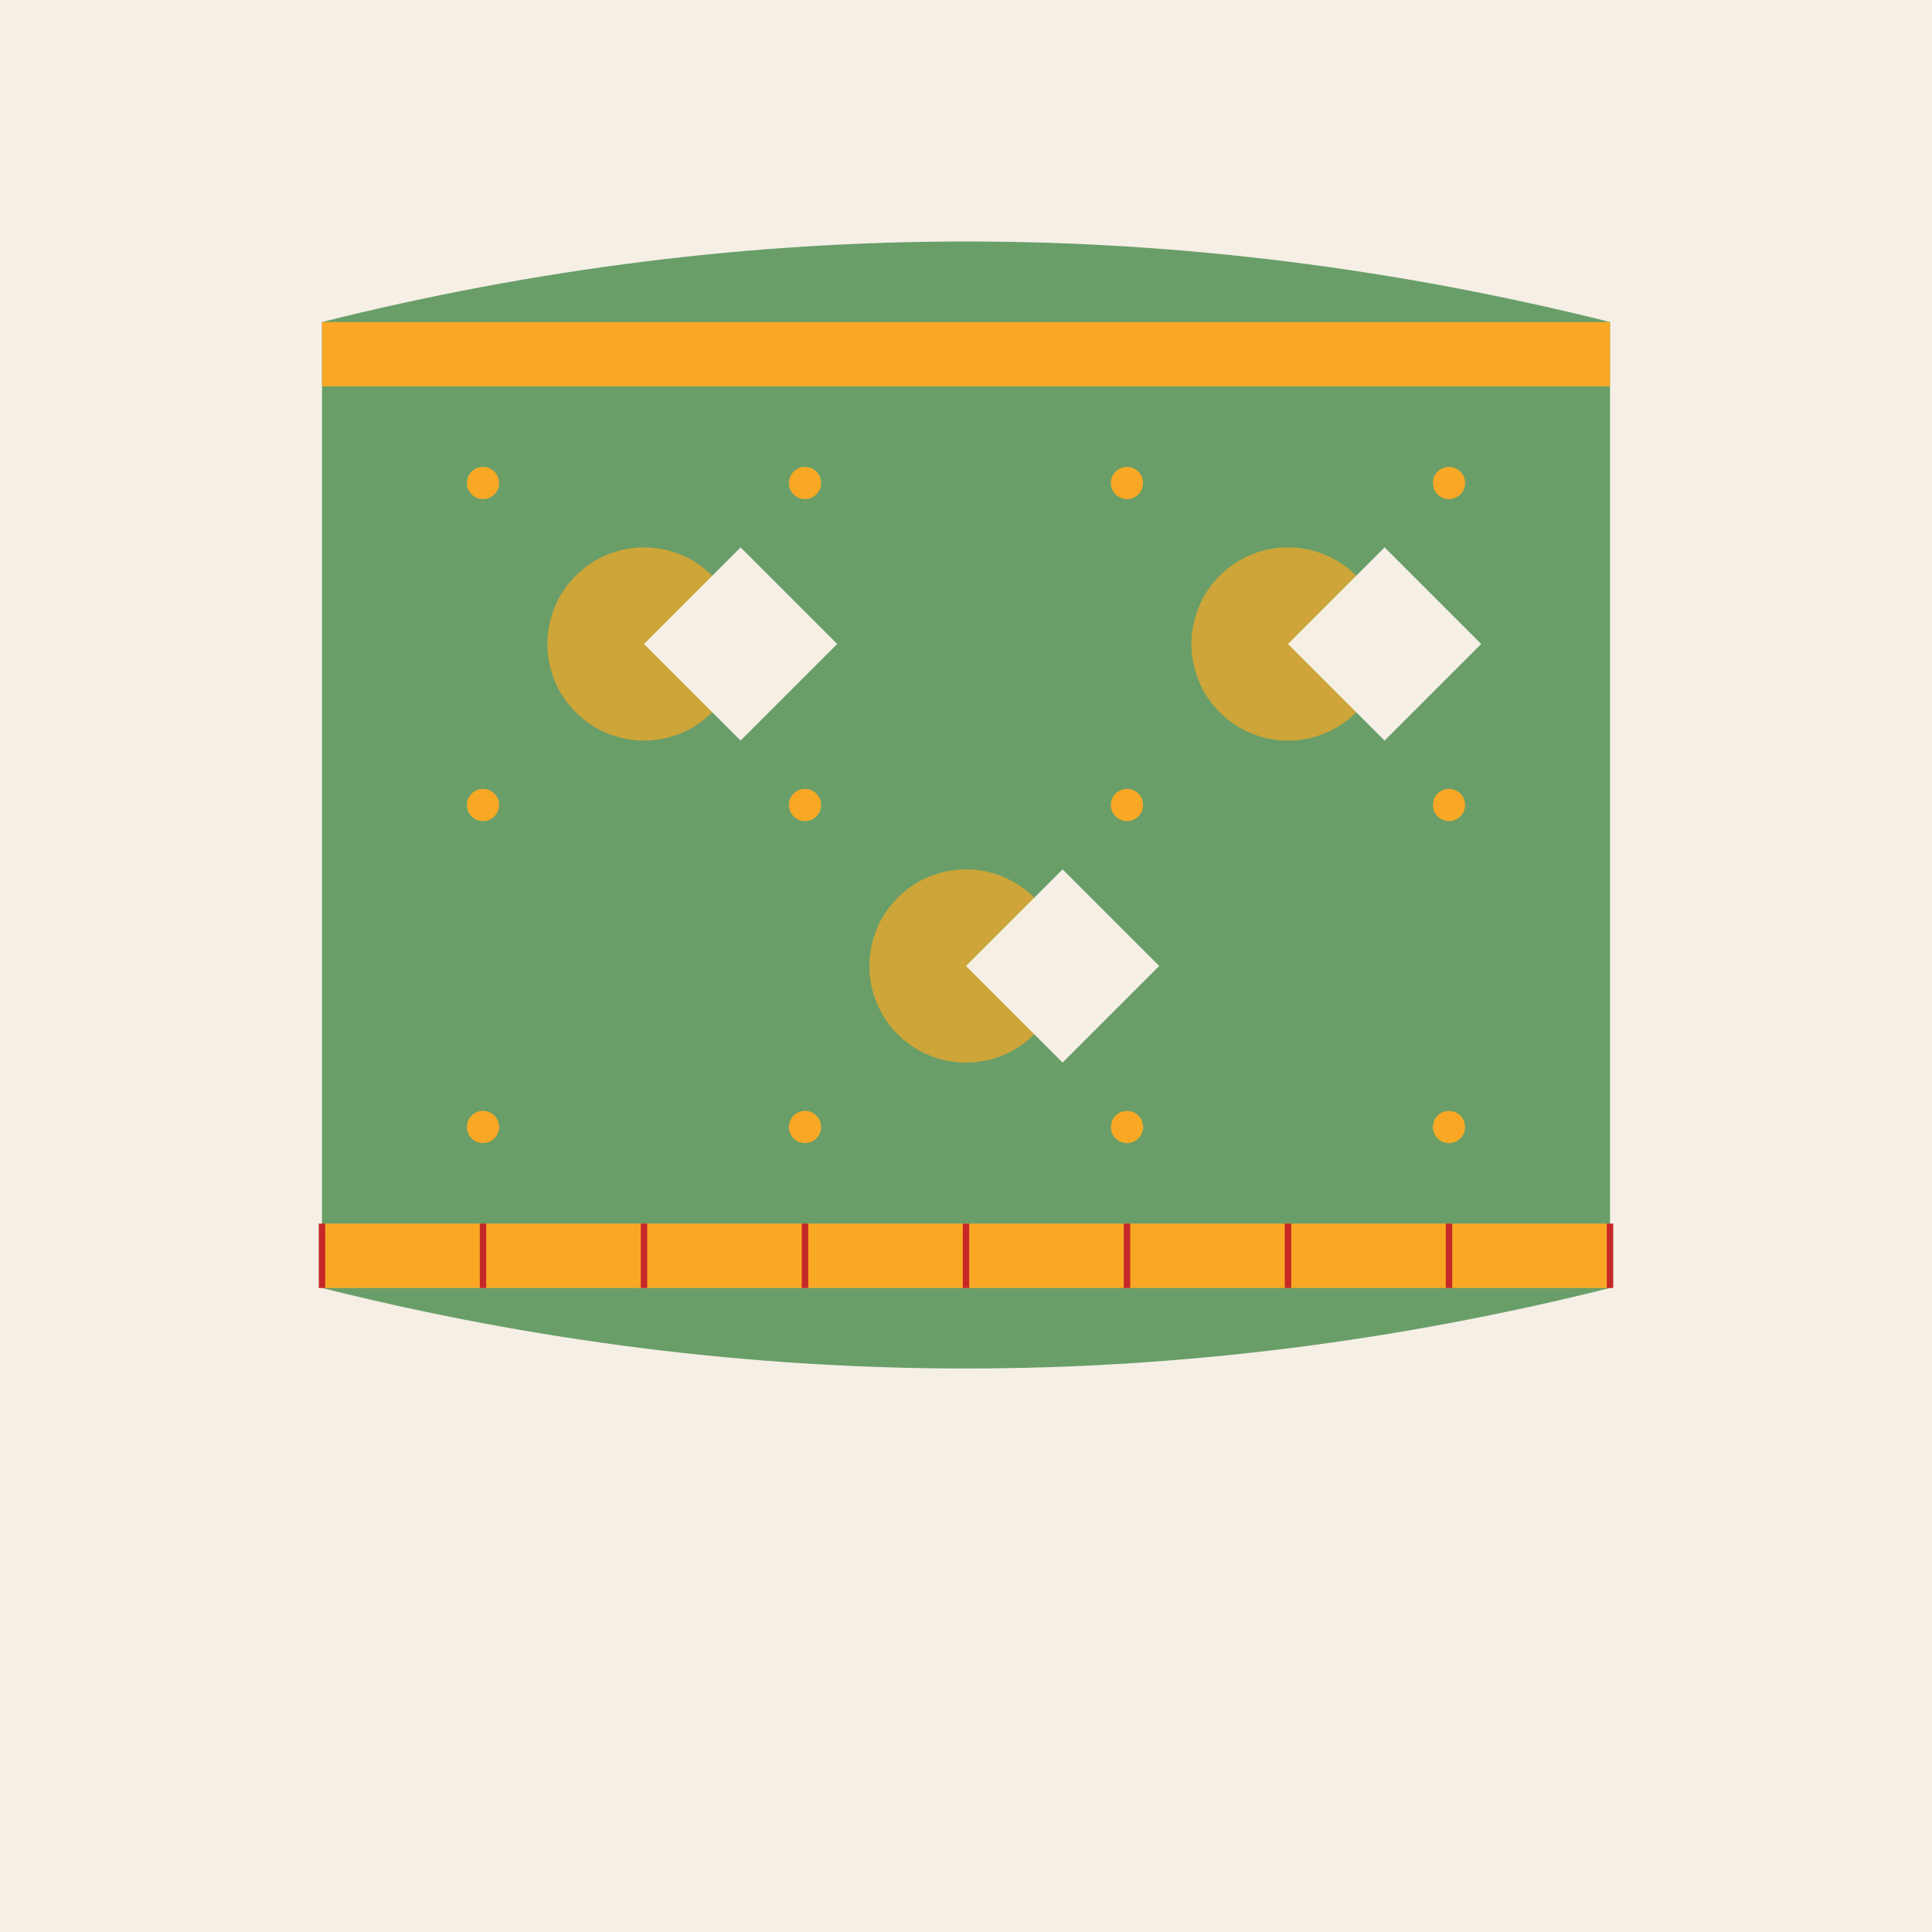 <svg width="600" height="600" viewBox="0 0 600 600" xmlns="http://www.w3.org/2000/svg">
  <rect width="600" height="600" fill="#F5EFE6" />
  
  <!-- Saree draped -->
  <path d="M100,100 Q300,50 500,100 L500,400 Q300,450 100,400 Z" fill="#2E7D32" opacity="0.7" />
  
  <!-- Border pattern -->
  <rect x="100" y="380" width="400" height="20" fill="#F9A825" />
  <rect x="100" y="100" width="400" height="20" fill="#F9A825" />
  
  <!-- Decorative patterns -->
  <circle cx="200" cy="200" r="30" fill="#F9A825" opacity="0.7" />
  <circle cx="400" cy="200" r="30" fill="#F9A825" opacity="0.7" />
  <circle cx="300" cy="300" r="30" fill="#F9A825" opacity="0.7" />
  
  <path d="M200,200 L230,170 L260,200 L230,230 Z" fill="#F5EFE6" />
  <path d="M400,200 L430,170 L460,200 L430,230 Z" fill="#F5EFE6" />
  <path d="M300,300 L330,270 L360,300 L330,330 Z" fill="#F5EFE6" />
  
  <!-- Small decorative elements -->
  <circle cx="150" cy="150" r="5" fill="#F9A825" />
  <circle cx="250" cy="150" r="5" fill="#F9A825" />
  <circle cx="350" cy="150" r="5" fill="#F9A825" />
  <circle cx="450" cy="150" r="5" fill="#F9A825" />
  
  <circle cx="150" cy="250" r="5" fill="#F9A825" />
  <circle cx="250" cy="250" r="5" fill="#F9A825" />
  <circle cx="350" cy="250" r="5" fill="#F9A825" />
  <circle cx="450" cy="250" r="5" fill="#F9A825" />
  
  <circle cx="150" cy="350" r="5" fill="#F9A825" />
  <circle cx="250" cy="350" r="5" fill="#F9A825" />
  <circle cx="350" cy="350" r="5" fill="#F9A825" />
  <circle cx="450" cy="350" r="5" fill="#F9A825" />
  
  <!-- Intricate border pattern -->
  <path d="M100,380 L100,400" stroke="#C62828" stroke-width="2" fill="none" />
  <path d="M150,380 L150,400" stroke="#C62828" stroke-width="2" fill="none" />
  <path d="M200,380 L200,400" stroke="#C62828" stroke-width="2" fill="none" />
  <path d="M250,380 L250,400" stroke="#C62828" stroke-width="2" fill="none" />
  <path d="M300,380 L300,400" stroke="#C62828" stroke-width="2" fill="none" />
  <path d="M350,380 L350,400" stroke="#C62828" stroke-width="2" fill="none" />
  <path d="M400,380 L400,400" stroke="#C62828" stroke-width="2" fill="none" />
  <path d="M450,380 L450,400" stroke="#C62828" stroke-width="2" fill="none" />
  <path d="M500,380 L500,400" stroke="#C62828" stroke-width="2" fill="none" />
</svg>

